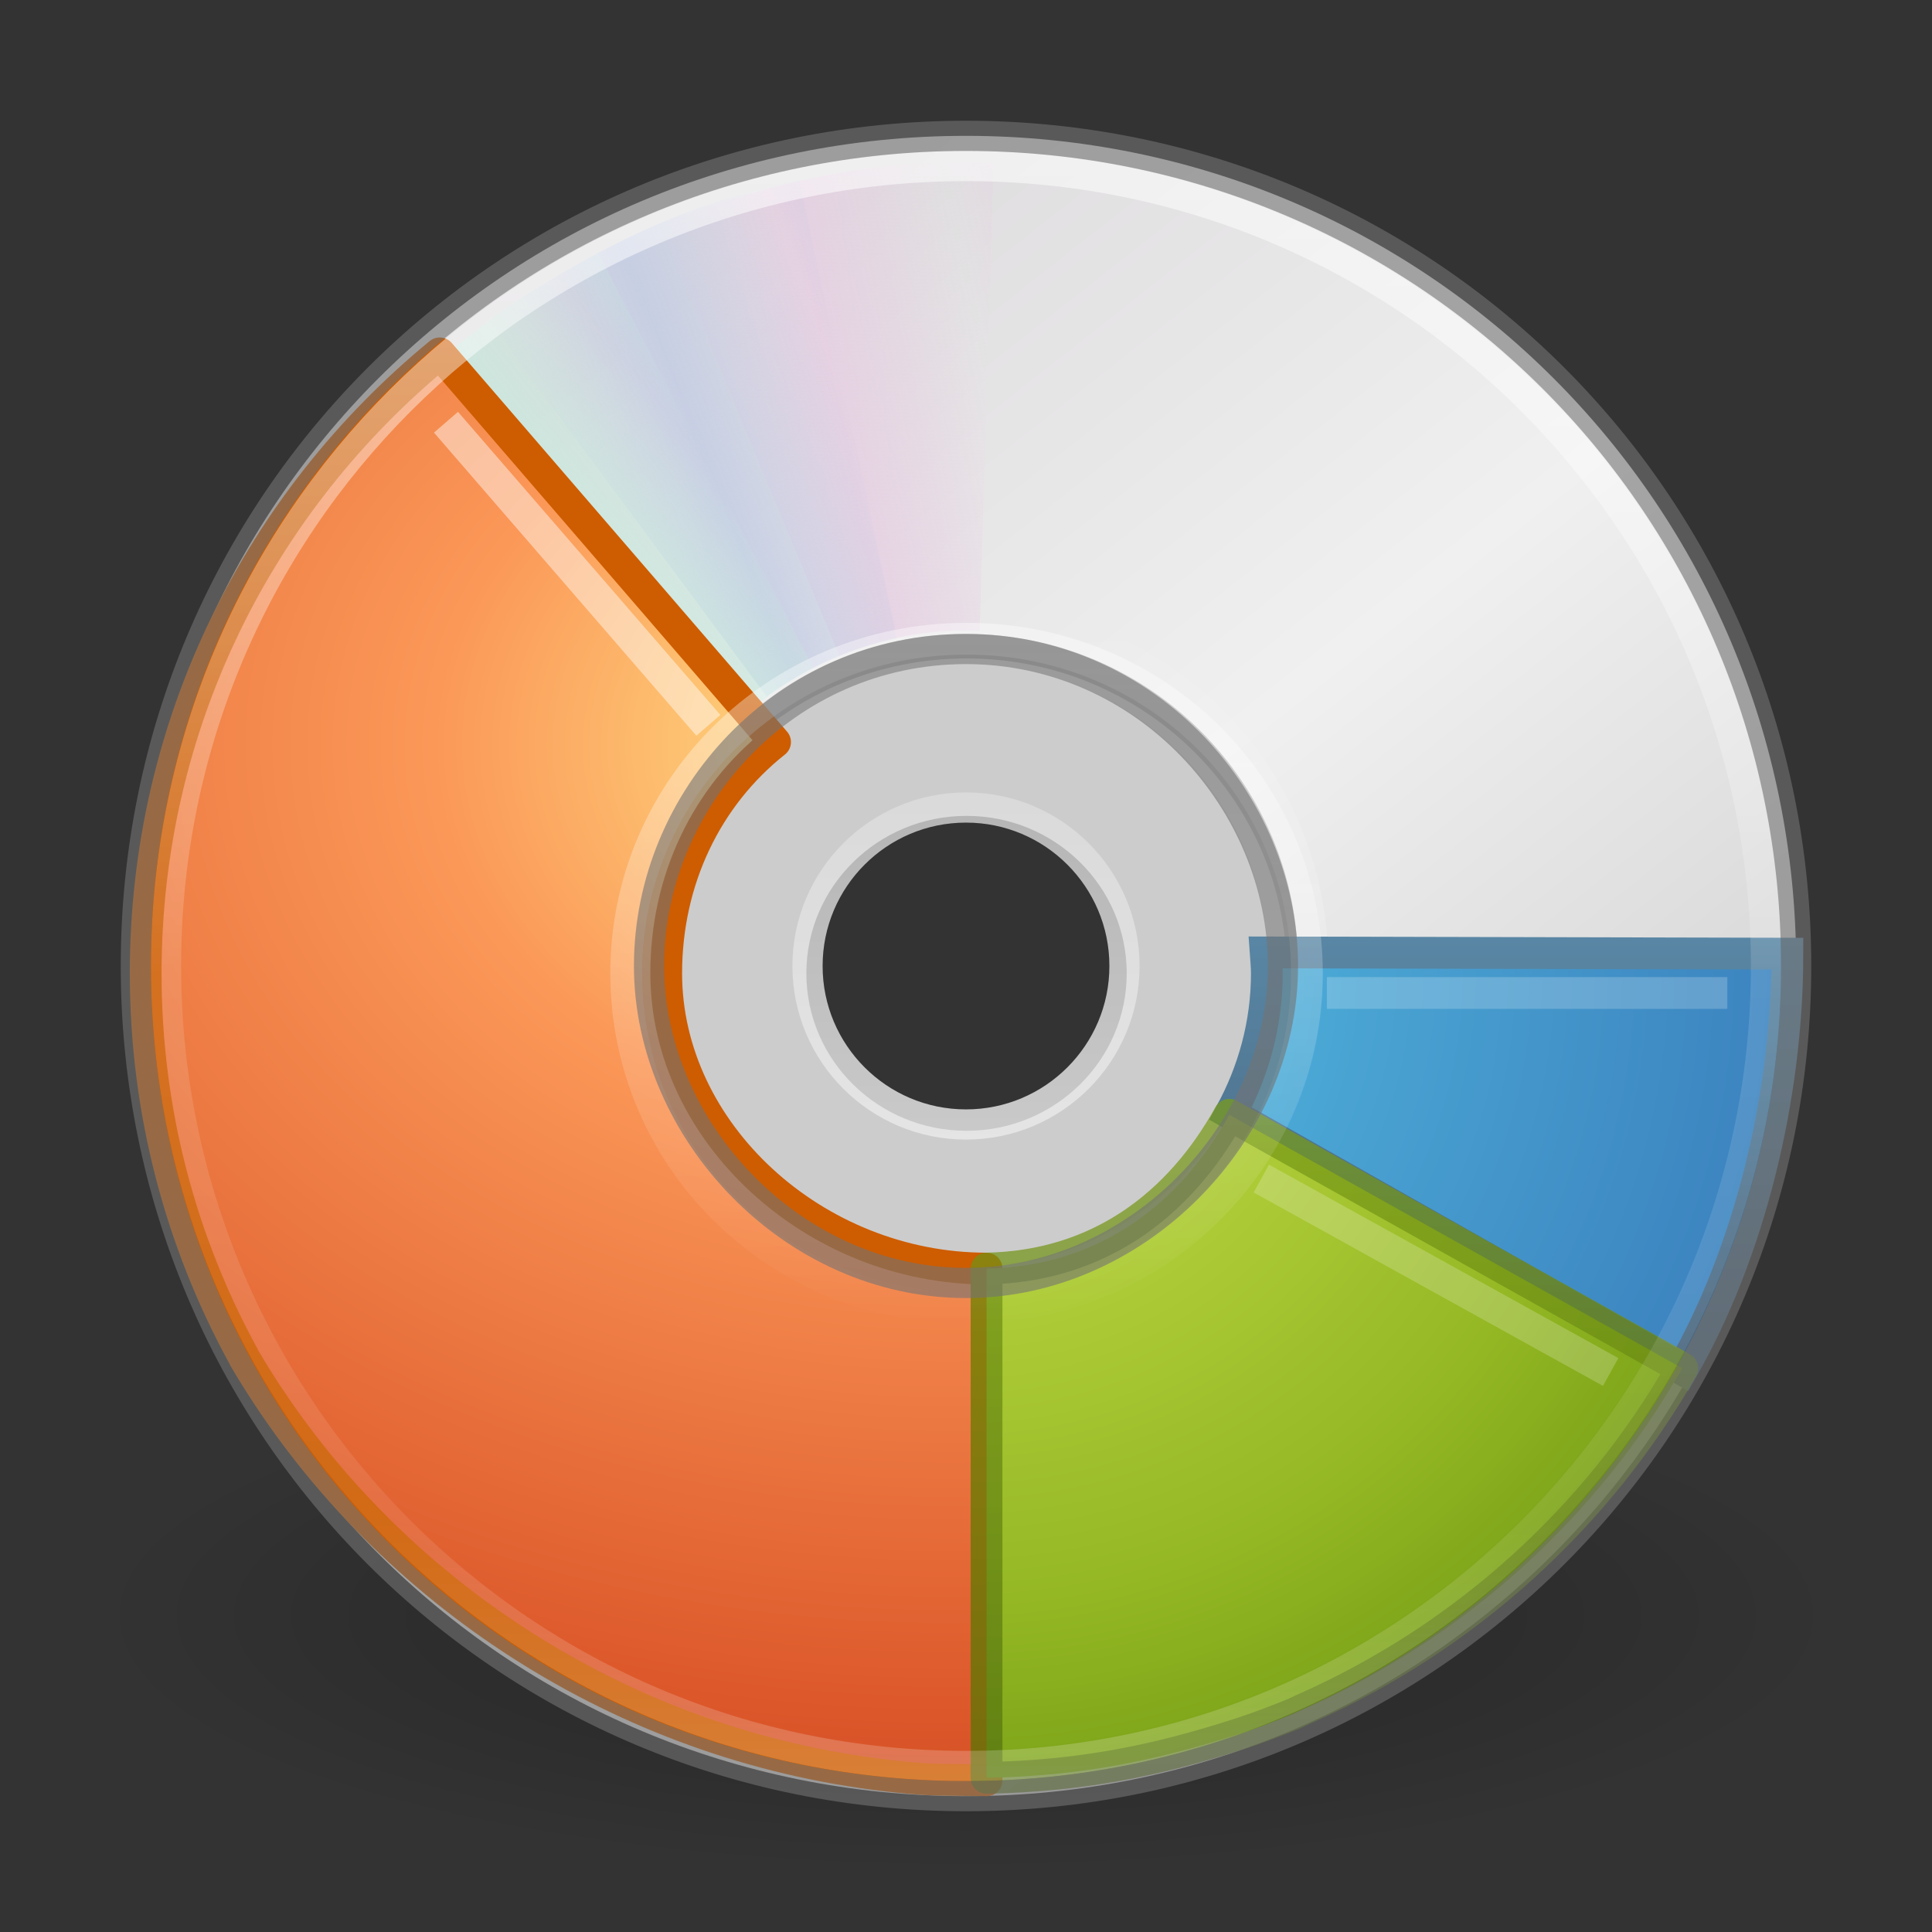<?xml version="1.0" encoding="UTF-8" standalone="no"?>
<!-- Created with Inkscape (http://www.inkscape.org/) -->

<svg
   xmlns:dc="http://purl.org/dc/elements/1.1/"
   xmlns:cc="http://creativecommons.org/ns#"
   xmlns:rdf="http://www.w3.org/1999/02/22-rdf-syntax-ns#"
   xmlns:svg="http://www.w3.org/2000/svg"
   xmlns="http://www.w3.org/2000/svg"
   xmlns:xlink="http://www.w3.org/1999/xlink"
   xmlns:sodipodi="http://sodipodi.sourceforge.net/DTD/sodipodi-0.dtd"
   xmlns:inkscape="http://www.inkscape.org/namespaces/inkscape"
   width="64px"
   height="64px"
   id="svg4587"
   version="1.1"
   inkscape:version="0.91 r"
   sodipodi:docname="asunder.svg">
  <rect width="100%" height="100%" fill="#333333" stroke="none"/>
  <defs
     id="defs4589">
    <radialGradient
       cx="23.335"
       cy="41.636"
       r="22.627"
       fx="23.335"
       fy="41.636"
       id="radialGradient4130"
       xlink:href="#linearGradient23419"
       gradientUnits="userSpaceOnUse"
       gradientTransform="matrix(1.282,0,0,0.376,2.094,37.861)" />
    <linearGradient
       id="linearGradient23419">
      <stop
         id="stop23421"
         style="stop-color:#000000;stop-opacity:1"
         offset="0" />
      <stop
         id="stop23423"
         style="stop-color:#000000;stop-opacity:0"
         offset="1" />
    </linearGradient>
    <linearGradient
       x1="12.274"
       y1="32.416"
       x2="35.391"
       y2="14.203"
       id="linearGradient3070"
       xlink:href="#linearGradient3263-6"
       gradientUnits="userSpaceOnUse"
       gradientTransform="matrix(0,1.571,-1.571,0,68.3,-5.715)" />
    <linearGradient
       x1="12.274"
       y1="32.416"
       x2="35.391"
       y2="14.203"
       id="linearGradient3263-6"
       gradientUnits="userSpaceOnUse">
      <stop
         id="stop3265-8"
         style="stop-color:#dedcde;stop-opacity:1"
         offset="0" />
      <stop
         id="stop3267-9"
         style="stop-color:#f0f0f0;stop-opacity:1"
         offset="0.5" />
      <stop
         id="stop3269-2"
         style="stop-color:#d2d2d2;stop-opacity:1"
         offset="1" />
    </linearGradient>
    <linearGradient
       x1="20.58"
       y1="10.775"
       x2="24.274"
       y2="9.862"
       id="linearGradient2477"
       xlink:href="#linearGradient3487"
       gradientUnits="userSpaceOnUse"
       spreadMethod="reflect" />
    <linearGradient
       id="linearGradient3487">
      <stop
         id="stop3489"
         style="stop-color:#e6cde2;stop-opacity:1"
         offset="0" />
      <stop
         id="stop3491"
         style="stop-color:#e6cde2;stop-opacity:0"
         offset="1" />
    </linearGradient>
    <linearGradient
       x1="17.495"
       y1="11.2"
       x2="21.047"
       y2="9.796"
       id="linearGradient2479"
       xlink:href="#linearGradient3495"
       gradientUnits="userSpaceOnUse"
       spreadMethod="reflect" />
    <linearGradient
       id="linearGradient3495">
      <stop
         id="stop3497"
         style="stop-color:#c1cbe4;stop-opacity:1"
         offset="0" />
      <stop
         id="stop3499"
         style="stop-color:#c1cbe4;stop-opacity:0"
         offset="1" />
    </linearGradient>
    <linearGradient
       x1="14.085"
       y1="13.046"
       x2="16.994"
       y2="10.732"
       id="linearGradient2481"
       xlink:href="#linearGradient3503"
       gradientUnits="userSpaceOnUse"
       spreadMethod="reflect" />
    <linearGradient
       id="linearGradient3503">
      <stop
         id="stop3505"
         style="stop-color:#c4ebdd;stop-opacity:1"
         offset="0" />
      <stop
         id="stop3507"
         style="stop-color:#c4ebdd;stop-opacity:0"
         offset="1" />
    </linearGradient>
    <linearGradient
       x1="12.372"
       y1="16.188"
       x2="14.609"
       y2="13.462"
       id="linearGradient2483"
       xlink:href="#linearGradient3511"
       gradientUnits="userSpaceOnUse"
       spreadMethod="reflect" />
    <linearGradient
       id="linearGradient3511">
      <stop
         id="stop3513"
         style="stop-color:#ebeec7;stop-opacity:1"
         offset="0" />
      <stop
         id="stop3515"
         style="stop-color:#ebeec7;stop-opacity:0"
         offset="1" />
    </linearGradient>
    <linearGradient
       x1="10.609"
       y1="17.886"
       x2="9.73"
       y2="20.613"
       id="linearGradient2485"
       xlink:href="#linearGradient3519"
       gradientUnits="userSpaceOnUse"
       spreadMethod="reflect" />
    <linearGradient
       id="linearGradient3519">
      <stop
         id="stop3521"
         style="stop-color:#fcd9cd;stop-opacity:1"
         offset="0" />
      <stop
         id="stop3523"
         style="stop-color:#fcd9cd;stop-opacity:0"
         offset="1" />
    </linearGradient>
    <linearGradient
       x1="20.58"
       y1="10.775"
       x2="24.274"
       y2="9.862"
       id="linearGradient2489"
       xlink:href="#linearGradient3487"
       gradientUnits="userSpaceOnUse"
       spreadMethod="reflect" />
    <linearGradient
       id="linearGradient4519">
      <stop
         id="stop4521"
         style="stop-color:#e6cde2;stop-opacity:1"
         offset="0" />
      <stop
         id="stop4523"
         style="stop-color:#e6cde2;stop-opacity:0"
         offset="1" />
    </linearGradient>
    <linearGradient
       x1="17.495"
       y1="11.2"
       x2="21.047"
       y2="9.796"
       id="linearGradient2491"
       xlink:href="#linearGradient3495"
       gradientUnits="userSpaceOnUse"
       spreadMethod="reflect" />
    <linearGradient
       id="linearGradient4526">
      <stop
         id="stop4528"
         style="stop-color:#c1cbe4;stop-opacity:1"
         offset="0" />
      <stop
         id="stop4530"
         style="stop-color:#c1cbe4;stop-opacity:0"
         offset="1" />
    </linearGradient>
    <linearGradient
       x1="14.085"
       y1="13.046"
       x2="16.994"
       y2="10.732"
       id="linearGradient2493"
       xlink:href="#linearGradient3503"
       gradientUnits="userSpaceOnUse"
       spreadMethod="reflect" />
    <linearGradient
       id="linearGradient4533">
      <stop
         id="stop4535"
         style="stop-color:#c4ebdd;stop-opacity:1"
         offset="0" />
      <stop
         id="stop4537"
         style="stop-color:#c4ebdd;stop-opacity:0"
         offset="1" />
    </linearGradient>
    <linearGradient
       x1="12.372"
       y1="16.188"
       x2="14.609"
       y2="13.462"
       id="linearGradient2495"
       xlink:href="#linearGradient3511"
       gradientUnits="userSpaceOnUse"
       spreadMethod="reflect" />
    <linearGradient
       id="linearGradient4540">
      <stop
         id="stop4542"
         style="stop-color:#ebeec7;stop-opacity:1"
         offset="0" />
      <stop
         id="stop4544"
         style="stop-color:#ebeec7;stop-opacity:0"
         offset="1" />
    </linearGradient>
    <linearGradient
       x1="10.609"
       y1="17.886"
       x2="9.73"
       y2="20.613"
       id="linearGradient2497"
       xlink:href="#linearGradient3519"
       gradientUnits="userSpaceOnUse"
       spreadMethod="reflect" />
    <linearGradient
       id="linearGradient4547">
      <stop
         id="stop4549"
         style="stop-color:#fcd9cd;stop-opacity:1"
         offset="0" />
      <stop
         id="stop4551"
         style="stop-color:#fcd9cd;stop-opacity:0"
         offset="1" />
    </linearGradient>
    <linearGradient
       x1="71.204"
       y1="6.238"
       x2="71.204"
       y2="44.341"
       id="linearGradient3227"
       xlink:href="#linearGradient4011"
       gradientUnits="userSpaceOnUse"
       gradientTransform="matrix(1.432,0,0,1.432,-70.753,-4.323)" />
    <linearGradient
       id="linearGradient4011">
      <stop
         id="stop4013"
         style="stop-color:#ffffff;stop-opacity:1"
         offset="0" />
      <stop
         id="stop4015"
         style="stop-color:#ffffff;stop-opacity:0.235"
         offset="0.508" />
      <stop
         id="stop4017"
         style="stop-color:#ffffff;stop-opacity:0.157"
         offset="0.835" />
      <stop
         id="stop4019"
         style="stop-color:#ffffff;stop-opacity:0.392"
         offset="1" />
    </linearGradient>
    <linearGradient
       x1="18.776"
       y1="4.038"
       x2="18.203"
       y2="45.962"
       id="linearGradient3064"
       xlink:href="#linearGradient6036"
       gradientUnits="userSpaceOnUse"
       gradientTransform="matrix(0.581,0,0,-0.581,17.857,46.522)" />
    <linearGradient
       id="linearGradient6036">
      <stop
         id="stop6038"
         style="stop-color:#ffffff;stop-opacity:1"
         offset="0" />
      <stop
         id="stop6040"
         style="stop-color:#ffffff;stop-opacity:0"
         offset="1" />
    </linearGradient>
    <linearGradient
       x1="21.448"
       y1="15.5"
       x2="21.448"
       y2="32.509"
       id="linearGradient3067"
       xlink:href="#linearGradient3428"
       gradientUnits="userSpaceOnUse"
       gradientTransform="matrix(1.312,0,0,1.312,0.5,0.5)" />
    <linearGradient
       id="linearGradient3428">
      <stop
         id="stop3430"
         style="stop-color:#aaaaaa;stop-opacity:1"
         offset="0" />
      <stop
         id="stop3432"
         style="stop-color:#d4d4d4;stop-opacity:1"
         offset="1" />
    </linearGradient>
    <radialGradient
       inkscape:collect="always"
       xlink:href="#linearGradient3839"
       id="radialGradient2487"
       gradientUnits="userSpaceOnUse"
       gradientTransform="matrix(0,4.444,-5.906,0,103.027,-14.863)"
       cx="8.891"
       cy="12.123"
       fx="8.891"
       fy="12.123"
       r="11" />
    <linearGradient
       id="linearGradient3839">
      <stop
         id="stop3841"
         style="stop-color:#ffed8c;stop-opacity:1"
         offset="0" />
      <stop
         id="stop3843"
         style="stop-color:#fb9858;stop-opacity:1"
         offset="0.262" />
      <stop
         id="stop3845"
         style="stop-color:#dc572a;stop-opacity:1"
         offset="0.661" />
      <stop
         id="stop3847"
         style="stop-color:#9f3110;stop-opacity:1"
         offset="1" />
    </linearGradient>
    <radialGradient
       inkscape:collect="always"
       xlink:href="#linearGradient2867-449-88-871-390-598-476-591-434-148"
       id="radialGradient2482"
       gradientUnits="userSpaceOnUse"
       gradientTransform="matrix(0,5.072,-5.16,0,-13.594,-298.617)"
       cx="65.214"
       cy="-8.834"
       fx="65.214"
       fy="-8.834"
       r="9.755" />
    <linearGradient
       id="linearGradient2867-449-88-871-390-598-476-591-434-148">
      <stop
         id="stop4627"
         style="stop-color:#51cfee;stop-opacity:1"
         offset="0" />
      <stop
         id="stop4629"
         style="stop-color:#49a3d2;stop-opacity:1"
         offset="0.262" />
      <stop
         id="stop4631"
         style="stop-color:#3470b4;stop-opacity:1"
         offset="0.705" />
      <stop
         id="stop4633"
         style="stop-color:#273567;stop-opacity:1"
         offset="1" />
    </linearGradient>
    <linearGradient
       inkscape:collect="always"
       xlink:href="#linearGradient3707-319-631"
       id="linearGradient2484"
       gradientUnits="userSpaceOnUse"
       gradientTransform="matrix(1.3,0,0,1.278,-0.227,2.05)"
       x1="20"
       y1="53.986"
       x2="20"
       y2="18.127" />
    <linearGradient
       id="linearGradient3707-319-631">
      <stop
         id="stop4637"
         style="stop-color:#254b6d;stop-opacity:1"
         offset="0" />
      <stop
         id="stop4639"
         style="stop-color:#415b73;stop-opacity:1"
         offset="0.5" />
      <stop
         id="stop4641"
         style="stop-color:#6195b5;stop-opacity:1"
         offset="1" />
    </linearGradient>
    <radialGradient
       inkscape:collect="always"
       xlink:href="#linearGradient3242"
       id="radialGradient2477"
       gradientUnits="userSpaceOnUse"
       gradientTransform="matrix(0,3.605,-3.561,0,114.03,-55.049)"
       cx="24"
       cy="23.031"
       fx="24"
       fy="23.031"
       r="9.188" />
    <linearGradient
       id="linearGradient3242">
      <stop
         id="stop3246"
         style="stop-color:#cde34f;stop-opacity:1"
         offset="0" />
      <stop
         id="stop3248"
         style="stop-color:#93b723;stop-opacity:1"
         offset="0.661" />
      <stop
         id="stop3250"
         style="stop-color:#68910f;stop-opacity:1"
         offset="1" />
    </linearGradient>
    <linearGradient
       inkscape:collect="always"
       xlink:href="#linearGradient2490"
       id="linearGradient2479-2"
       gradientUnits="userSpaceOnUse"
       x1="29.934"
       y1="48.632"
       x2="29.934"
       y2="22.397"
       gradientTransform="matrix(1.326,0,0,1.304,0.184,0.947)" />
    <linearGradient
       id="linearGradient2490">
      <stop
         id="stop2492"
         style="stop-color:#4c680f;stop-opacity:1"
         offset="0" />
      <stop
         id="stop2494"
         style="stop-color:#84a718;stop-opacity:1"
         offset="1" />
    </linearGradient>
    <linearGradient
       inkscape:collect="always"
       xlink:href="#linearGradient6036"
       id="linearGradient2474"
       gradientUnits="userSpaceOnUse"
       gradientTransform="matrix(0.569,0,0,0.56,18.152,18.246)"
       x1="18.776"
       y1="4.038"
       x2="18.203"
       y2="45.962" />
  </defs>
  <sodipodi:namedview
     id="base"
     pagecolor="#ffffff"
     bordercolor="#666666"
     borderopacity="1.0"
     inkscape:pageopacity="0.0"
     inkscape:pageshadow="2"
     inkscape:zoom="14.4375"
     inkscape:cx="32"
     inkscape:cy="32"
     inkscape:current-layer="layer1-6"
     showgrid="true"
     inkscape:document-units="px"
     inkscape:grid-bbox="true"
     inkscape:window-width="1855"
     inkscape:window-height="1056"
     inkscape:window-x="65"
     inkscape:window-y="24"
     inkscape:window-maximized="1" />
  <g
     id="layer1"
     inkscape:label="Layer 1"
     inkscape:groupmode="layer">
    <g
       id="layer1-6">
      <path
         d="M 61,53.5 C 61.001,58.194 48.017,62 32,62 15.983,62 2.999,58.194 3,53.5 2.999,48.806 15.983,45 32,45 c 16.017,0 29.001,3.806 29,8.5 l 0,0 z"
         inkscape:connector-curvature="0"
         id="path23417"
         style="opacity:0.3;fill:url(#radialGradient4130);fill-opacity:1;fill-rule:evenodd;stroke:none;stroke-width:2;marker:none;visibility:visible;display:inline;overflow:visible" />
      <path
         d="M 59.5,32 C 59.5,16.757 47.243,4.5 32,4.5 16.757,4.5 4.5,16.757 4.5,32 c -2.6e-6,15.243 12.257,27.5 27.5,27.5 15.243,-3e-6 27.5,-12.257 27.5,-27.5 z m -17,0 C 42.5,37.538 37.649,42.5 32,42.5 26.241,42.5 21.5,37.426 21.5,32 21.5,26.463 26.019,21.5 32,21.5 c 5.981,0 10.5,5.073 10.5,10.5 z"
         inkscape:connector-curvature="0"
         id="path2781"
         style="fill:url(#linearGradient3070);fill-opacity:1;fill-rule:nonzero;stroke:none" />
      <g
         transform="matrix(-1.333,0,0,-1.333,64,64.047)"
         id="g3297">
        <path
           d="M 15.857,5.731 20.625,16.344 C 21.66,15.885 22.795,15.625 24,15.625 c 0.032,0 0.062,-3.6e-4 0.094,0 L 24.108,4.005 c -2.942,-0.071 -5.543,0.657 -8.251,1.726 l 10e-7,0 z"
           inkscape:connector-curvature="0"
           transform="matrix(1,0.028,-0.028,1,0.692,-0.671)"
           id="path3299"
           style="opacity:0.8;fill:url(#linearGradient2489);fill-opacity:1;fill-rule:nonzero;stroke:none" />
        <path
           d="m 12.121,7.906 6.931,9.36 c 0.913,-0.67 1.966,-1.167 3.143,-1.425 0.031,-0.007 0.06,-0.014 0.092,-0.02 L 19.857,4.426 c -2.889,0.561 -5.32,1.856 -7.736,3.48 l 0,0 z"
           inkscape:connector-curvature="0"
           id="path3301"
           style="opacity:0.8;fill:url(#linearGradient2491);fill-opacity:1;fill-rule:nonzero;stroke:none" />
        <path
           d="m 8.252,11.647 9.214,7.156 c 0.709,-0.883 1.597,-1.636 2.667,-2.19 0.028,-0.015 0.055,-0.029 0.083,-0.043 L 14.866,6.251 C 12.221,7.541 10.166,9.452 8.252,11.647 z"
           inkscape:connector-curvature="0"
           id="path3303"
           style="opacity:0.8;fill:url(#linearGradient2493);fill-opacity:1;fill-rule:nonzero;stroke:none" />
        <path
           d="m 5.633,16.074 c 7.175,2.242 7.85,7.031 12.777,1.754 L 10.5,9.132 C 8.279,11.063 6.913,13.459 5.633,16.074 z"
           inkscape:connector-curvature="0"
           id="path3305"
           style="opacity:0.8;fill:url(#linearGradient2495);fill-opacity:1;fill-rule:nonzero;stroke:none" />
        <path
           d="M 7.155,13.193 C 5.972,14.945 5.248,16.83 4.63,18.837 L 15.969,21.812 C 16.184,21.049 16.487,20.298 16.938,19.594 16.955,19.567 16.982,19.527 17,19.5 L 7.155,13.193 z"
           inkscape:connector-curvature="0"
           id="path3307"
           style="opacity:0.8;fill:url(#linearGradient2497);fill-opacity:1;fill-rule:nonzero;stroke:none" />
      </g>
      <path
         d="m 32,43.5 c -6.374,0 -11.5,-5.126 -11.5,-11.5 0,-6.374 5.126,-11.5 11.5,-11.5 6.374,0 11.5,5.126 11.5,11.5 0,6.374 -5.126,11.5 -11.5,11.5 l 0,0 0,0 0,0 z"
         inkscape:connector-curvature="0"
         id="path3281"
         style="opacity:0.4;fill:none;stroke:url(#linearGradient3064);stroke-width:1;stroke-miterlimit:4;stroke-opacity:1" />
      <path
         d="m 32,21.5 c -5.796,0 -10.5,4.704 -10.5,10.5 0,5.796 4.704,10.5 10.5,10.5 5.796,0 10.5,-4.704 10.5,-10.5 0,-5.796 -4.704,-10.5 -10.5,-10.5 z m 0,5.25 c 2.898,0 5.25,2.352 5.25,5.25 0,2.898 -2.352,5.25 -5.25,5.25 -2.898,0 -5.25,-2.352 -5.25,-5.25 0,-2.898 2.352,-5.25 5.25,-5.25 z"
         inkscape:connector-curvature="0"
         id="path3418"
         style="fill:#ffffff;fill-opacity:0.498;stroke:url(#linearGradient3067);stroke-width:1;stroke-linecap:butt;stroke-linejoin:round;stroke-miterlimit:4;stroke-opacity:1;stroke-dasharray:none;stroke-dashoffset:0;marker:none;visibility:visible;display:inline;overflow:visible;enable-background:accumulate" />
      <g
         transform="matrix(1.333,0,0,1.333,-1.6000002e-6,0.059)"
         id="g3527">
        <path
           d="M 15.857,5.731 20.625,16.344 C 21.66,15.885 22.795,15.625 24,15.625 c 0.032,0 0.062,-3.6e-4 0.094,0 L 24.108,4.005 c -2.942,-0.071 -5.543,0.657 -8.251,1.726 l 10e-7,0 z"
           inkscape:connector-curvature="0"
           transform="matrix(1,0.028,-0.028,1,0.692,-0.671)"
           id="path3296"
           style="opacity:0.8;fill:url(#linearGradient2477);fill-opacity:1;fill-rule:nonzero;stroke:none" />
        <path
           d="m 12.121,7.906 6.931,9.36 c 0.913,-0.67 1.966,-1.167 3.143,-1.425 0.031,-0.007 0.06,-0.014 0.092,-0.02 L 19.857,4.426 c -2.889,0.561 -5.32,1.856 -7.736,3.48 l 0,0 z"
           inkscape:connector-curvature="0"
           id="path3308"
           style="opacity:0.8;fill:url(#linearGradient2479);fill-opacity:1;fill-rule:nonzero;stroke:none" />
        <path
           d="m 8.252,11.647 9.214,7.156 c 0.709,-0.883 1.597,-1.636 2.667,-2.19 0.028,-0.015 0.055,-0.029 0.083,-0.043 L 14.866,6.251 C 12.221,7.541 10.166,9.452 8.252,11.647 z"
           inkscape:connector-curvature="0"
           id="path3310"
           style="opacity:0.8;fill:url(#linearGradient2481);fill-opacity:1;fill-rule:nonzero;stroke:none" />
        <path
           d="m 5.633,16.074 c 7.175,2.242 7.85,7.031 12.777,1.754 L 10.5,9.132 C 8.279,11.063 6.913,13.459 5.633,16.074 z"
           inkscape:connector-curvature="0"
           id="path3312"
           style="opacity:0.8;fill:url(#linearGradient2483);fill-opacity:1;fill-rule:nonzero;stroke:none" />
        <path
           d="M 7.155,13.193 C 5.972,14.945 5.248,16.83 4.63,18.837 L 15.969,21.812 C 16.184,21.049 16.487,20.298 16.938,19.594 16.955,19.567 16.982,19.527 17,19.5 L 7.155,13.193 z"
           inkscape:connector-curvature="0"
           id="path3314"
           style="opacity:0.8;fill:url(#linearGradient2485);fill-opacity:1;fill-rule:nonzero;stroke:none" />
      </g>
      <path
         style="display:inline;overflow:visible;visibility:visible;opacity:0.5;fill:#ffffff;fill-opacity:1;fill-rule:nonzero;stroke:none;stroke-width:1;marker:none;enable-background:accumulate"
         id="path2474"
         d="m 32.018,21.811 c -5.858,0 -10.612,4.673 -10.612,10.432 0,5.758 4.754,10.432 10.612,10.432 5.858,0 10.612,-4.673 10.612,-10.432 0,-5.758 -4.754,-10.432 -10.612,-10.432 z m 0,5.216 c 2.929,0 5.306,2.337 5.306,5.216 0,2.879 -2.377,5.216 -5.306,5.216 -2.929,0 -5.306,-2.337 -5.306,-5.216 0,-2.879 2.377,-5.216 5.306,-5.216 z"
         inkscape:connector-curvature="0" />
      <path
         style="display:inline;fill:url(#radialGradient2487);fill-opacity:1;fill-rule:nonzero;stroke:#ce5c00;stroke-width:1.052;stroke-linecap:round;stroke-linejoin:round;stroke-miterlimit:4;stroke-dasharray:none;stroke-dashoffset:0;stroke-opacity:1"
         id="path2693"
         d="m 14.567,11.705 c -5.96,4.895 -9.741,12.265 -9.741,20.538 -9e-7,4.598 1.173,8.903 3.233,12.673 0.015,0.027 0.027,0.055 0.041,0.082 0.326,0.556 0.672,1.099 1.036,1.63 4.726,6.889 12.599,11.666 21.472,12.306 0.469,0.034 1.599,0.03 2.073,0.041 -1.45e-4,-5.563 0,-11.312 0,-16.952 -5.695,0 -10.612,-4.506 -10.612,-9.78 0,-3.101 1.34,-5.866 3.606,-7.661 L 14.567,11.705 Z"
         inkscape:connector-curvature="0" />
      <path
         style="display:inline;overflow:visible;visibility:visible;fill:url(#radialGradient2482);fill-opacity:1;fill-rule:nonzero;stroke:url(#linearGradient2484);stroke-width:1.052;stroke-linecap:butt;stroke-linejoin:miter;stroke-miterlimit:4;stroke-dasharray:none;stroke-dashoffset:0;stroke-opacity:1;marker:none;marker-start:none;marker-mid:none;marker-end:none;enable-background:accumulate"
         id="path2695"
         d="m 41.925,31.55 c 0.016,0.23 0.041,0.459 0.041,0.693 0,1.682 -0.446,3.26 -1.202,4.645 l 14.964,8.476 c 2.216,-3.874 3.482,-8.992 3.482,-13.773 l -17.285,-0.041 z"
         inkscape:connector-curvature="0" />
      <path
         style="display:inline;fill:url(#radialGradient2477);fill-opacity:1;fill-rule:nonzero;stroke:url(#linearGradient2479-2);stroke-width:1.052;stroke-linecap:round;stroke-linejoin:round;stroke-miterlimit:4;stroke-dasharray:none;stroke-dashoffset:0;stroke-opacity:0.718"
         id="path2697"
         d="m 40.723,36.929 c -1.642,2.966 -4.313,5.02 -8.042,5.094 l 0,16.87 c 3.081,-0.059 5.564,-0.544 8.415,-1.467 0.57,-0.185 1.103,-0.393 1.658,-0.611 0.181,-0.071 0.36,-0.17 0.539,-0.244 5.27,-2.353 9.622,-6.313 12.435,-11.247 L 40.723,36.929 Z"
         inkscape:connector-curvature="0" />
      <path
         style="opacity:0.4;fill:none;stroke:url(#linearGradient2474);stroke-width:1.052;stroke-miterlimit:4;stroke-dasharray:none;stroke-opacity:1"
         id="path3281-2"
         d="m 32.018,21.159 c -6.249,0 -11.275,4.94 -11.275,11.084 0,6.144 5.025,11.084 11.275,11.084 6.249,0 11.275,-4.94 11.275,-11.084 0,-6.144 -5.025,-11.084 -11.275,-11.084 l 0,0 0,0 0,0 z"
         inkscape:connector-curvature="0" />
      <path
         style="opacity:0.45;fill:none;fill-opacity:1;fill-rule:evenodd;stroke:#ffffff;stroke-width:1.052;stroke-linecap:butt;stroke-linejoin:miter;stroke-miterlimit:4;stroke-dasharray:none;stroke-opacity:1"
         id="path3596"
         d="m 14.774,13.987 8.691,10.04"
         inkscape:connector-curvature="0" />
      <path
         style="opacity:0.2;fill:none;fill-rule:evenodd;stroke:#ffffff;stroke-width:1.052;stroke-linecap:butt;stroke-linejoin:miter;stroke-miterlimit:4;stroke-dasharray:none;stroke-opacity:1"
         id="path3606"
         d="m 43.956,32.894 13.264,0"
         inkscape:connector-curvature="0" />
      <path
         style="opacity:0.2;fill:none;fill-rule:evenodd;stroke:#ffffff;stroke-width:1.052;stroke-linecap:butt;stroke-linejoin:miter;stroke-miterlimit:4;stroke-dasharray:none;stroke-opacity:1"
         id="path3608"
         d="M 41.783,39.041 53.355,45.449"
         inkscape:connector-curvature="0" />
      <path
         d="M 58.5,31.999 C 58.5,46.635 46.635,58.5 32,58.5 17.365,58.5 5.5,46.635 5.5,31.999 c 0,-14.635 11.865,-26.499 26.5,-26.499 14.634,0 26.5,11.864 26.5,26.499 l 0,0 z"
         inkscape:connector-curvature="0"
         id="path8655"
         style="opacity:0.55;color:#000000;fill:none;stroke:url(#linearGradient3227);stroke-width:1;stroke-linecap:round;stroke-linejoin:round;stroke-miterlimit:4;stroke-opacity:1;stroke-dasharray:none;stroke-dashoffset:0;marker:none;visibility:visible;display:inline;overflow:visible;enable-background:accumulate" />
      <path
         style="opacity:0.6;fill:none;stroke:#747474;stroke-width:1;stroke-miterlimit:4;stroke-opacity:1"
         id="path3883"
         inkscape:connector-curvature="0"
         d="M 59.5,32 C 59.5,16.757 47.243,4.5 32,4.5 16.757,4.5 4.5,16.757 4.5,32 c -2.6e-6,15.243 12.257,27.5 27.5,27.5 15.243,-3e-6 27.5,-12.257 27.5,-27.5 z m -17,0 C 42.5,37.538 37.649,42.5 32,42.5 26.241,42.5 21.5,37.426 21.5,32 21.5,26.463 26.019,21.5 32,21.5 c 5.981,0 10.5,5.073 10.5,10.5 z" />
    </g>
  </g>
</svg>
